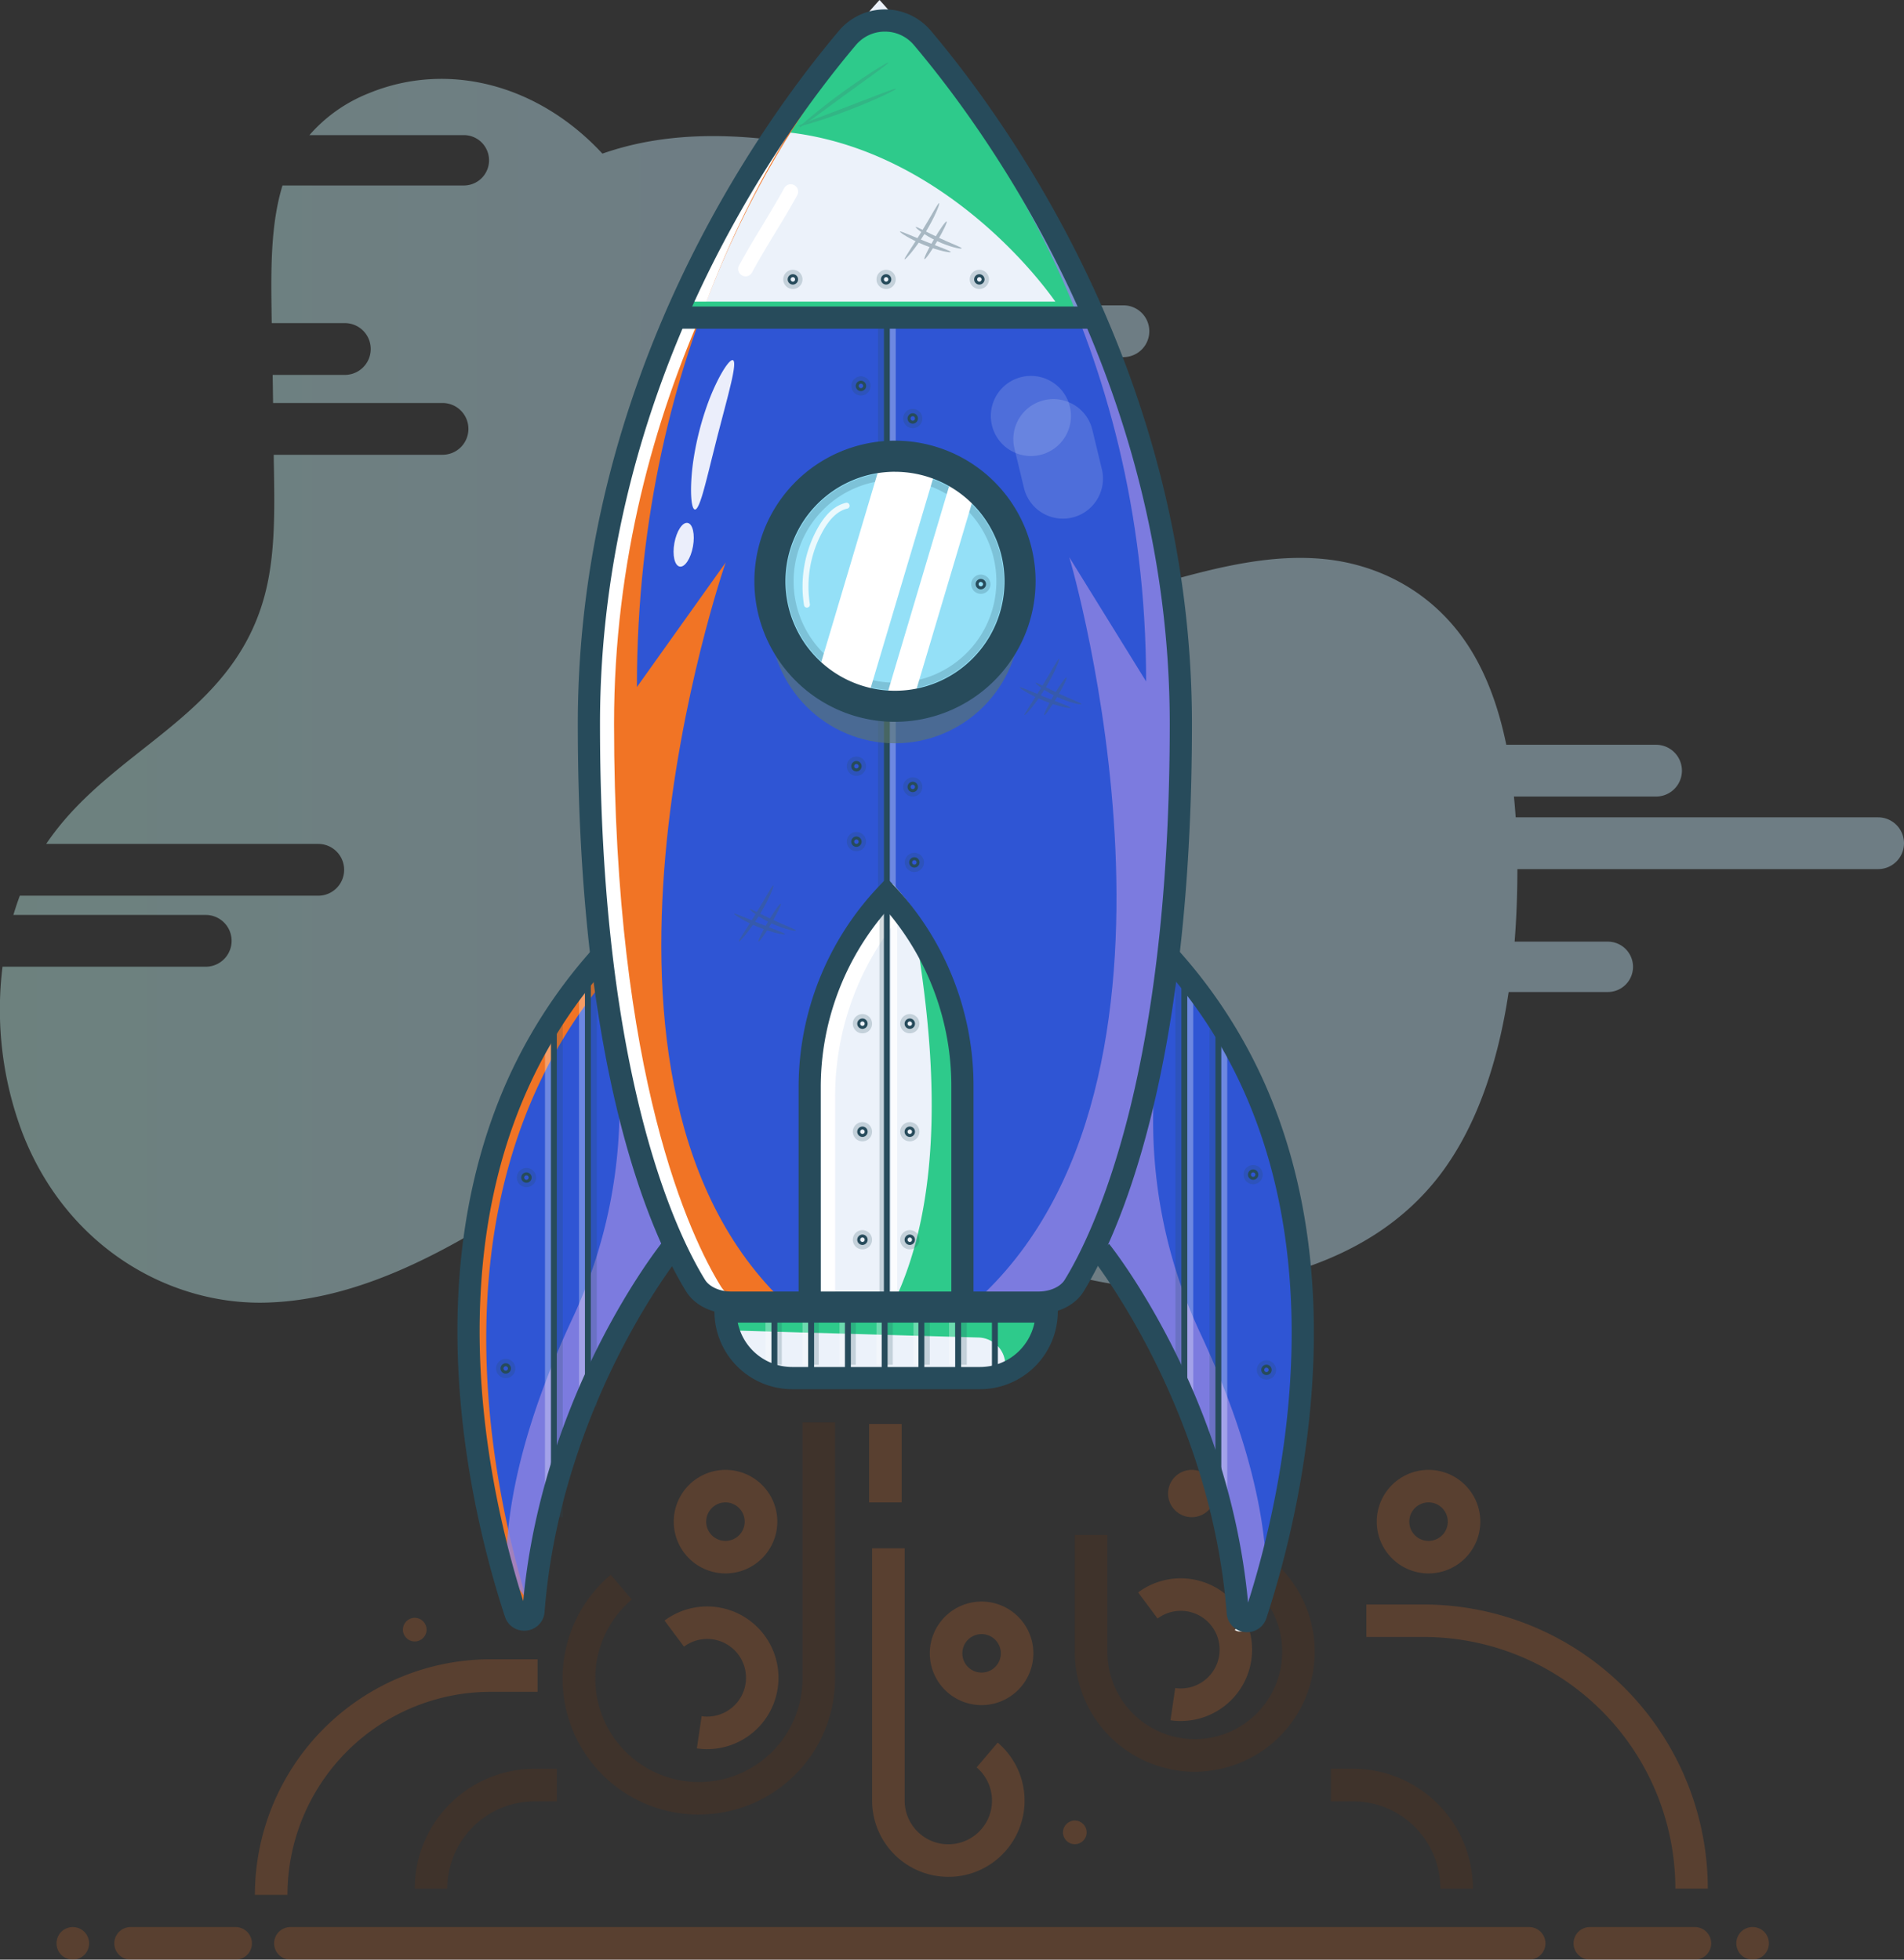 <svg viewBox="0 0 755.89 778.12" xmlns="http://www.w3.org/2000/svg" xmlns:xlink="http://www.w3.org/1999/xlink"><rect x="0" y="0" width="755.89" height="778.12" fill="#333333" stroke="none"/><linearGradient id="a" gradientTransform="matrix(1 0 0 -1 0 849.12)" gradientUnits="userSpaceOnUse" x2="755.89" y1="574.82" y2="574.82"><stop offset="0" stop-color="#c3f6ee"/><stop offset=".38" stop-color="#c6ebfd"/></linearGradient><path d="m289.21 520.18h127.5a26.44 26.44 0 0 1 -26.44 26.44h-74.62a26.44 26.44 0 0 1 -26.44-26.44z" fill="#ecf2fa"/><path d="m417.25 522.4a26.44 26.44 0 0 1 -13.94 21.68 25.53 25.53 0 0 1 -4.91 1.76l.09-.24a10.9 10.9 0 0 0 -10-14.51l-96.22-2.75a26 26 0 0 1 -1.18-6 15 15 0 0 0 2.13.15h33.62v2.35h7.05v-2.35h18c-.19.41-.4.82-.59 1.23l26.7-.02v-1.18h37.32a14.49 14.49 0 0 0 1.93-.12z" fill="#2eca8b"/><path d="m306.25 523.71h2.35v21.15h-2.35z" fill="#274b5b"/><path d="m308.01 523.71h2.35v18.21h-2.35z" fill="#274b5b" opacity=".2"/><path d="m322.7 523.71h2.35v18.21h-2.35z" fill="#274b5b" opacity=".2"/><path d="m352.08 523.71h2.35v18.21h-2.35z" fill="#274b5b" opacity=".2"/><path d="m366.77 523.71h2.35v18.21h-2.35z" fill="#274b5b" opacity=".2"/><path d="m381.46 523.71h2.35v18.21h-2.35z" fill="#274b5b" opacity=".2"/><path d="m376.76 523.71h2.35v18.21h-2.35z" fill="#fff" opacity=".3"/><path d="m362.66 523.71h2.35v18.21h-2.35z" fill="#fff" opacity=".3"/><path d="m347.97 523.71h2.35v18.21h-2.35z" fill="#fff" opacity=".3"/><path d="m333.28 523.71h2.35v18.21h-2.35z" fill="#fff" opacity=".3"/><path d="m318.59 523.71h2.35v18.21h-2.35z" fill="#fff" opacity=".3"/><path d="m303.9 523.71h2.35v18.21h-2.35z" fill="#fff" opacity=".3"/><path d="m337.39 523.71h2.35v18.21h-2.35z" fill="#274b5b" opacity=".2"/><path d="m320.84 523.71h2.35v21.15h-2.35z" fill="#274b5b"/><path d="m335.44 523.71h2.35v21.15h-2.35z" fill="#274b5b"/><path d="m350.03 523.71h2.35v21.15h-2.35z" fill="#274b5b"/><path d="m379.21 523.71h2.35v21.15h-2.35z" fill="#274b5b"/><path d="m393.8 523.71h2.35v21.15h-2.35z" fill="#274b5b"/><path d="m364.61 523.71h2.35v21.15h-2.35z" fill="#274b5b"/><path d="m745.61 324.52h-143.89q-.28-4.11-.68-8.23h56.41a10.28 10.28 0 0 0 0-20.56h-59.45c-2.91-14.14-7.53-27.38-14.63-38.57-13.91-21.92-35.62-32.82-57-35.1s-42.8 3.15-63.84 9c-28 7.83-60.95 14.88-82.06-11-12.49-15.34-17.47-40.47-13-62.37a159.19 159.19 0 0 1 4.38-15.89h74.15a10.28 10.28 0 0 0 0-20.56h-68.73a58 58 0 0 0 .76-9.58 52.81 52.81 0 0 0 -19.66-40.17c-10.79-8.49-23.42-11.49-35.84-13.63-27.74-4.86-56.35-6.33-83.37 3.14-25.57-27.59-61.58-36.92-93-23.87a60.89 60.89 0 0 0 -23.31 16.52h61.3a10 10 0 0 1 0 20h-72c-4.62 15-4.58 32.52-4.35 49.07 0 1.86.05 3.72.08 5.58h29.02a10.28 10.28 0 1 1 0 20.56h-28.65l.16 11.16h67.27a10.28 10.28 0 0 1 0 20.56h-67c0 2.35.06 4.74.1 7.12.24 16.7.42 33.86-3.92 49.5-13.39 48.17-60.86 59.8-86.52 97.9h108a10.28 10.28 0 1 1 0 20.56h-118.47q-1.4 3.74-2.55 7.64h76.35a10.28 10.28 0 1 1 0 20.56h-80.67a138.46 138.46 0 0 0 7.76 65.62c17.44 45.45 58 68.49 96.08 67.77s74.42-21.15 108.59-43.82c25.82-17.15 52.85-36.3 81.59-33.59 29.31 2.76 54.4 27.66 80.92 44.62 43.19 27.62 93.5 34.67 140 19.63 20.56-6.65 40.94-18 56-37.92 14.61-19.39 22.91-45 27-72.27h39.37a10 10 0 1 0 0-20h-37.01c.74-9.2 1.08-18.46 1.1-27.62v-1.18h143.21a10.28 10.28 0 0 0 0-20.56z" fill="url(#a)" opacity=".4"/><path d="m266.9 494.91s-48 59.78-54.51 143.61a3.68 3.68 0 0 1 -7.17.87c-16.45-50.07-51.38-194.83 57.58-283.14" fill="#2f55d4"/><path d="m211.68 643.5a3.64 3.64 0 0 0 1.43 1.93 3.67 3.67 0 0 1 -5.54-1.93c-16.45-50.07-51.38-194.83 57.58-283.14l.1 3.33c-104.08 88.58-69.81 230.37-53.57 279.81z" fill="#f17425"/><path d="m200.94 624.14c-.28-23.24 5.65-47.59 13.42-69.4 4-11.16 8.44-21.65 12.81-31a198.7 198.7 0 0 0 18.58-93.49c-.86-18.64-1.56-39.55-1.56-58.17 8.61-10.66 5.68-11.62 17.44-21.15l4.11 138.66s-48 59.78-54.51 143.61a3.56 3.56 0 0 1 -1.4 2.64" fill="#9084e2" opacity=".8"/><path d="m200.78 545.44a2.06 2.06 0 1 1 2.06-2.06 2.06 2.06 0 0 1 -2.06 2.06zm0-2.94a.88.88 0 1 0 .88.88.88.88 0 0 0 -.88-.87z" fill="#274b5b"/><path d="m200.78 547.21a3.82 3.82 0 1 1 3.82-3.82 3.82 3.82 0 0 1 -3.82 3.82zm0-5.29a1.47 1.47 0 1 0 1.47 1.47 1.47 1.47 0 0 0 -1.47-1.47z" fill="#274b5b" opacity=".2"/><path d="m209 469.65a2.06 2.06 0 1 1 2.06-2.06 2.06 2.06 0 0 1 -2.06 2.06zm0-2.94a.88.88 0 1 0 .88.88.88.88 0 0 0 -.88-.88z" fill="#274b5b"/><path d="m209 471.41a3.82 3.82 0 1 1 3.82-3.82 3.82 3.82 0 0 1 -3.82 3.82zm0-5.29a1.47 1.47 0 1 0 1.47 1.47 1.47 1.47 0 0 0 -1.47-1.47z" fill="#274b5b" opacity=".2"/><path d="m497.5 469.65a2.06 2.06 0 1 1 2.06-2.06 2.06 2.06 0 0 1 -2.06 2.06zm0-2.94a.88.88 0 1 0 .88.88.88.88 0 0 0 -.88-.88z" fill="#274b5b"/><path d="m497.5 471.41a3.82 3.82 0 1 1 3.82-3.82 3.82 3.82 0 0 1 -3.82 3.82zm0-5.29a1.47 1.47 0 1 0 1.47 1.47 1.47 1.47 0 0 0 -1.47-1.47z" fill="#274b5b" opacity=".2"/><path d="m495.74 469.65a2.06 2.06 0 1 1 2.06-2.06 2.06 2.06 0 0 1 -2.06 2.06zm0-2.94a.88.88 0 1 0 .88.88.88.88 0 0 0 -.88-.88z" fill="#274b5b"/><path d="m495.74 471.41a3.82 3.82 0 1 1 3.82-3.82 3.82 3.82 0 0 1 -3.82 3.82zm0-5.29a1.47 1.47 0 1 0 1.47 1.47 1.47 1.47 0 0 0 -1.47-1.47z" fill="#274b5b" opacity=".2"/><path d="m218.71 409.72h2.35v192.72h-2.35z" fill="#274b5b"/><path d="m221.06 405.02h2.35v197.42h-2.35z" fill="#274b5b" opacity=".2"/><path d="m216.36 409.72h2.35v192.72h-2.35z" fill="#fff" opacity=".3"/><path d="m232.22 384.45h2.35v173.92h-2.35z" fill="#274b5b"/><path d="m234.57 384.45h2.35v173.92h-2.35z" fill="#274b5b" opacity=".2"/><path d="m229.87 384.45h2.35v173.92h-2.35z" fill="#fff" opacity=".3"/><path d="m474.25 703.51a47.63 47.63 0 0 1 -47.55-47.63v-46.39h12.93v46.38a34.7 34.7 0 1 0 57.17-26.44l8.37-9.85a47.63 47.63 0 0 1 -27 83.76q-1.96.17-3.92.17z" fill="#70320c" opacity=".2"/><path d="m468.86 683.38a28.77 28.77 0 0 1 -4.18-.31l1.88-12.79a15.41 15.41 0 1 0 -7-27.6l-7.72-10.37a28.33 28.33 0 1 1 17 51.06z" fill="#f17425" opacity=".2"/><circle cx="473.12" cy="593.04" fill="#f17425" opacity=".2" r="9.4"/><path d="m491.61 645.27a3.64 3.64 0 0 1 -1.43 1.93 3.67 3.67 0 0 0 5.54-1.93c16.45-50.07 51.38-194.83-57.58-283.14l-.1 3.33c104.08 88.54 69.82 230.36 53.57 279.81z" fill="#fff"/><path d="m436.88 500.79s48 59.78 54.51 143.61a3.68 3.68 0 0 0 7.17.87c16.44-50.07 51.38-194.83-57.56-283.14" fill="#2f55d4"/><path d="m502.85 630c.28-23.24-5.65-47.59-13.42-69.4-4-11.16-8.44-21.65-12.81-31a198.7 198.7 0 0 1 -18.62-93.44c.86-18.64 1.56-39.55 1.56-58.17-8.61-10.66-5.68-11.62-17.44-21.15l-4.12 138.66s48 59.78 54.51 143.61a3.56 3.56 0 0 0 1.4 2.64" fill="#9084e2" opacity=".8"/><path d="m502.79 546a2.06 2.06 0 1 1 2.06-2.06 2.06 2.06 0 0 1 -2.06 2.06zm0-2.94a.88.88 0 1 0 .88.88.88.88 0 0 0 -.88-.85z" fill="#274b5b"/><path d="m502.79 547.8a3.82 3.82 0 1 1 3.82-3.82 3.82 3.82 0 0 1 -3.82 3.82zm0-5.29a1.47 1.47 0 1 0 1.47 1.47 1.47 1.47 0 0 0 -1.47-1.47z" fill="#274b5b" opacity=".2"/><path d="m482.52 409.13h2.35v198.6h-2.35z" fill="#274b5b"/><path d="m480.17 408.54h2.35v182.73h-2.35z" fill="#274b5b" opacity=".2"/><path d="m484.87 415.01h2.35v192.72h-2.35z" fill="#fff" opacity=".3"/><path d="m469.01 389.74h2.35v173.92h-2.35z" fill="#274b5b"/><path d="m466.66 389.74h2.35v168.04h-2.35z" fill="#274b5b" opacity=".2"/><path d="m471.36 389.74h2.35v173.92h-2.35z" fill="#fff" opacity=".3"/><path d="m495.1 648.1a8.39 8.39 0 0 1 -1-.06 8 8 0 0 1 -7.1-7.41c-6.3-81.53-53.08-140.6-53.55-141.19l6.87-5.52c.5.62 12.45 15.6 25.32 41.14 11.55 22.91 25.93 58.83 29.84 101.29 8-25.12 19.6-71.56 16.92-122.19-3.4-64.16-28.4-115.58-74.19-152.72l5.55-6.85a202.23 202.23 0 0 1 58.54 76.1c10.95 24.86 17.31 52.78 18.91 83 2.88 54.46-10.32 104.1-18.45 128.84a8 8 0 0 1 -7.66 5.57z" fill="#274b5b"/><path d="m93.55 778.12h-41.71a6.46 6.46 0 1 1 0-12.93h41.71a6.46 6.46 0 1 1 0 12.93z" fill="#f17425" opacity=".2"/><path d="m277.5 720.51a54 54 0 0 1 -35.05-95.22l8.37 9.85a41.13 41.13 0 1 0 67.77 31.34v-101.65h12.93v101.65a54 54 0 0 1 -54 54z" fill="#70320c" opacity=".2"/><path d="m376.44 745.24a30.26 30.26 0 0 1 -30.21-30.24v-100.2h12.93v100.2a17.33 17.33 0 1 0 28.56-13.21l8.37-9.85a30.26 30.26 0 0 1 -17.15 53.22q-1.26.08-2.5.08z" fill="#f17425" opacity=".2"/><path d="m345.03 565.42h12.93v31.14h-12.93z" fill="#f17425" opacity=".2"/><path d="m280.84 694.55a28.68 28.68 0 0 1 -4.18-.31l1.88-12.79a15.41 15.41 0 1 0 -7-27.6l-7.72-10.37a28.33 28.33 0 1 1 17 51.06z" fill="#f17425" opacity=".2"/><path d="m389.69 677.06a20.56 20.56 0 1 1 20.56-20.56 20.59 20.59 0 0 1 -20.56 20.56zm0-28.2a7.64 7.64 0 1 0 7.64 7.64 7.65 7.65 0 0 0 -7.64-7.64z" fill="#f17425" opacity=".2"/><path d="m288 624.77a20.56 20.56 0 1 1 20.6-20.57 20.59 20.59 0 0 1 -20.6 20.57zm0-28.2a7.64 7.64 0 1 0 7.64 7.64 7.65 7.65 0 0 0 -7.64-7.65z" fill="#f17425" opacity=".2"/><path d="m567.13 624.77a20.56 20.56 0 1 1 20.56-20.56 20.59 20.59 0 0 1 -20.56 20.56zm0-28.2a7.64 7.64 0 1 0 7.64 7.64 7.65 7.65 0 0 0 -7.64-7.65z" fill="#f17425" opacity=".2"/><circle cx="164.65" cy="647.09" fill="#f17425" opacity=".2" r="4.7"/><circle cx="426.7" cy="727.59" fill="#f17425" opacity=".2" r="4.7"/><path d="m584.76 749.92h-12.93a34.71 34.71 0 0 0 -34.67-34.67h-8.81v-12.93h8.81a47.65 47.65 0 0 1 47.6 47.6z" fill="#70320c" opacity=".2"/><path d="m114.12 752.41h-12.93a93.67 93.67 0 0 1 93.56-93.56h18.66v12.93h-18.65a80.73 80.73 0 0 0 -80.64 80.63z" fill="#f17425" opacity=".2"/><path d="m678 749.92h-12.88a100 100 0 0 0 -99.89-99.92h-22.78v-12.9h22.78a112.94 112.94 0 0 1 112.77 112.82z" fill="#f17425" opacity=".2"/><path d="m177.58 749.92h-12.93a47.65 47.65 0 0 1 47.59-47.59h8.81v12.93h-8.81a34.71 34.71 0 0 0 -34.66 34.66z" fill="#70320c" opacity=".2"/><path d="m607.08 778.12h-491.79a6.46 6.46 0 1 1 0-12.93h491.79a6.46 6.46 0 0 1 0 12.93z" fill="#f17425" opacity=".2"/><path d="m28.92 778.12a6.09 6.09 0 0 1 -1.26-.13 6.78 6.78 0 0 1 -1.21-.36 7.23 7.23 0 0 1 -1.12-.59 6.85 6.85 0 0 1 -1-.81 6.39 6.39 0 0 1 -1.4-2.1 6.84 6.84 0 0 1 -.36-1.21 6.24 6.24 0 0 1 0-2.53 6.84 6.84 0 0 1 .36-1.21 7.27 7.27 0 0 1 .59-1.12 6.47 6.47 0 0 1 1.79-1.79 7.23 7.23 0 0 1 1.12-.59 6.78 6.78 0 0 1 1.21-.36 6.31 6.31 0 0 1 2.53 0 6.79 6.79 0 0 1 1.21.36 7.24 7.24 0 0 1 1.12.59 6.47 6.47 0 0 1 1.79 1.79 7.24 7.24 0 0 1 .59 1.12 7.41 7.41 0 0 1 .37 1.21 6.53 6.53 0 0 1 0 2.53 7.41 7.41 0 0 1 -.37 1.21 7.24 7.24 0 0 1 -.59 1.12 6.41 6.41 0 0 1 -.81 1 6.82 6.82 0 0 1 -1 .81 7.24 7.24 0 0 1 -1.12.59 6.79 6.79 0 0 1 -1.21.36 6.09 6.09 0 0 1 -1.23.11z" fill="#f17425" opacity=".2"/><path d="m672.88 778.12h-41.71a6.46 6.46 0 1 1 0-12.93h41.71a6.46 6.46 0 0 1 0 12.93z" fill="#f17425" opacity=".2"/><path d="m695.8 778.12a6.09 6.09 0 0 1 -1.26-.13 6.78 6.78 0 0 1 -1.21-.36 7.21 7.21 0 0 1 -1.12-.59 6.8 6.8 0 0 1 -1-.81 6.38 6.38 0 0 1 -.81-1 7.24 7.24 0 0 1 -.59-1.12 7.44 7.44 0 0 1 -.37-1.21 6.53 6.53 0 0 1 0-2.53 7.44 7.44 0 0 1 .37-1.21 7.24 7.24 0 0 1 .59-1.12 6.47 6.47 0 0 1 1.79-1.79 7.21 7.21 0 0 1 1.12-.59 6.78 6.78 0 0 1 1.21-.36 6.31 6.31 0 0 1 2.53 0 6.78 6.78 0 0 1 1.21.36 7.22 7.22 0 0 1 1.12.59 6.47 6.47 0 0 1 1.79 1.79 7.29 7.29 0 0 1 .59 1.12 6.8 6.8 0 0 1 .36 1.21 6.24 6.24 0 0 1 0 2.53 6.8 6.8 0 0 1 -.36 1.21 7.29 7.29 0 0 1 -.59 1.12 6.44 6.44 0 0 1 -.81 1 6.83 6.83 0 0 1 -1 .81 7.22 7.22 0 0 1 -1.12.59 6.78 6.78 0 0 1 -1.21.36 6.09 6.09 0 0 1 -1.23.13z" fill="#f17425" opacity=".2"/><path d="m208.1 647.51a8 8 0 0 1 -7.64-5.57c-8.14-24.74-21.34-74.37-18.46-128.84 1.6-30.22 8-58.14 18.91-83a202.23 202.23 0 0 1 58.54-76.1l5.55 6.85c-45.83 37.15-70.8 88.53-74.2 152.72-2.68 50.63 9 97.07 16.92 122.19 3.91-42.45 18.29-78.38 29.84-101.29 12.88-25.54 24.82-40.52 25.32-41.14l6.87 5.52c-.18.23-12 15.1-24.44 39.82-11.47 22.8-25.83 58.89-29.11 101.37a8 8 0 0 1 -7.1 7.41 8.51 8.51 0 0 1 -1 .06z" fill="#274b5b"/><path d="m362.27 9.5a13.07 13.07 0 0 0 -19.58 0c-28.21 31.93-107.69 134.62-107.69 278.15 0 140.49 30.47 203.58 42.35 222.83 2.54 4.11 8.07 6.76 14.1 6.76h122.07c6.06 0 11.58-2.63 14.1-6.76 11.88-19.25 42.38-82.34 42.38-222.83 0-143.53-79.51-246.22-107.73-278.15z" fill="#2f55d4"/><path d="m350.91 128.28h2.35v387.79h-2.35z" fill="#274b5b"/><path d="m348.56 128.28h2.35v387.79h-2.35z" fill="#274b5b" opacity=".2"/><path d="m353.26 128.28h2.35v387.79h-2.35z" fill="#fff" opacity=".3"/><path d="m430.23 124.75h-158a517.9 517.9 0 0 1 33.83-67.17q1.69-2.82 3.35-5.51c22.52-33.71 39.77-52.07 39.77-52.07s24 25.53 52.29 71.68l.41.68c9.29 15.36 18.96 32.88 28.35 52.39z" fill="#ecf2fa"/><path d="m429.05 123.05-8.64-1.24c-14.27-20.87-53.74-63.46-108.14-69.33 1-1.88 5-5.72 6-7.51 7.81-12.84 14.92-21.47 20.73-29.69a17 17 0 0 1 27.56-.36 461.19 461.19 0 0 1 33.44 51.47c.12.22 1.42.45 1.55.68 8.45 15.36 23.98 24.84 27.5 55.98z" fill="#2eca8b"/><path d="m296 109.73a2.94 2.94 0 0 1 -2.58-4.34c2.86-5.26 6-10.55 9.13-15.66 3-5 6.08-10.09 8.84-15.13a2.94 2.94 0 0 1 5.16 2.81c-2.81 5.16-5.94 10.34-9 15.35s-6.2 10.28-9 15.43a2.94 2.94 0 0 1 -2.55 1.54z" fill="#fff"/><g fill="#426270" opacity=".4"><path d="m381.81 231.06c3.78-6.12 6.46-11.31 6.87-11.13s-1.76 5.7-5.6 11.91-7.79 10.63-8.1 10.38 3.08-5.02 6.83-11.16z"/><ellipse cx="387.95" cy="236.2" rx="8.69" ry=".75" transform="matrix(.51 -.86 .86 .51 -13.1 449.4)"/><path d="m383.3 235.13c5.52 2.23 10.13 3.77 10 4.18s-5-.51-10.58-2.79-9.77-5-9.57-5.32 4.62 1.72 10.15 3.93z"/><path d="m388.52 233.63c5 2.35 9.23 3.83 9.11 4.24s-4.62-.49-9.74-2.88-8.71-5.29-8.48-5.59 4.11 1.92 9.11 4.23z"/></g><path d="m314.62 520.18h-21.43c-6.06 0-11.58-2.64-14.1-6.77-11.87-19.3-42.34-82.54-42.34-223.37 0-137.91 73-238.21 104-274.48-27.77 32.9-87.9 120-87.9 257.25l35.25-49.46c-.73 1.92-71.92 209 26.52 296.83z" fill="#f17425"/><path d="m300.24 517.53h-5.88c-6.06 0-11.58-2.64-14.1-6.77-11.87-19.3-42.34-82.54-42.34-223.37 0-137.91 73-238.21 103.94-274.46-15.77 18.69-42.08 55-61.8 108-20.23 45.39-36.28 101.77-36.28 166.4 0 140.84 30.47 204.08 42.34 223.37 2.55 4.19 8.07 6.83 14.12 6.83z" fill="#fff"/><path d="m386.77 517.24h21.43c6.06 0 11.58-2.63 14.1-6.75 11.87-19.24 42.34-82.3 42.34-222.73 0-137.49-73-237.52-104-273.69 27.77 32.8 94.37 119.63 94.37 256.51l-30.51-49.32c.69 1.92 60.72 208.4-37.73 295.98z" fill="#9084e2" opacity=".8"/><path d="m277.61 171.19a117.93 117.93 0 0 1 3.61-11.6 86.92 86.92 0 0 1 4-9.11c2.59-5 4.83-7.85 5.76-7.46s.48 3.91-.79 9.28c-.63 2.69-1.43 5.88-2.35 9.35l-2.97 11.35-2.87 11.43c-.86 3.53-1.67 6.67-2.39 9.34-1.45 5.33-2.69 8.64-3.73 8.54s-1.65-3.63-1.52-9.3a86.85 86.85 0 0 1 .86-9.89 117.92 117.92 0 0 1 2.39-11.93z" fill="#fff" opacity=".9"/><ellipse cx="271.34" cy="216.19" fill="#fff" opacity=".9" rx="8.81" ry="3.75" transform="matrix(.178 -.984 .984 .178 10.39 444.82)"/><g fill="#426270" opacity=".2"><path d="m334.35 36.72c4.87-3.53 9.4-6.6 12.72-8.71s5.46-3.33 5.58-3.14-1.81 1.67-5 4l-12.44 9-12.41 9.13c-3.2 2.3-5.22 3.68-5.35 3.53s1.66-1.83 4.7-4.35 7.33-5.91 12.2-9.46z"/><path d="m336.15 42.44c10.71-4.11 19.34-7.56 19.51-7.17.08.19-2 1.3-5.39 2.88s-8.23 3.63-13.58 5.69-10.31 3.75-13.91 4.84-5.88 1.65-5.94 1.46c-.15-.4 8.61-3.59 19.31-7.7z"/></g><g fill="#274b5b"><path d="m341.8 195.55a2.06 2.06 0 1 1 2.06-2.06 2.06 2.06 0 0 1 -2.06 2.06zm0-2.94a.88.88 0 1 0 .88.88.88.88 0 0 0 -.88-.88z"/><path d="m341.8 197.31a3.82 3.82 0 1 1 3.82-3.82 3.82 3.82 0 0 1 -3.82 3.82zm0-5.29a1.47 1.47 0 1 0 1.47 1.47 1.47 1.47 0 0 0 -1.47-1.49z" opacity=".2"/><path d="m341.8 155.3a2.06 2.06 0 1 1 2.06-2.06 2.06 2.06 0 0 1 -2.06 2.06zm0-2.94a.88.88 0 1 0 .88.88.88.88 0 0 0 -.88-.87z"/><path d="m341.8 157.07a3.82 3.82 0 1 1 3.82-3.82 3.82 3.82 0 0 1 -3.82 3.82zm0-5.29a1.47 1.47 0 1 0 1.47 1.47 1.47 1.47 0 0 0 -1.47-1.47z" opacity=".2"/><path d="m362.36 168.23a2.06 2.06 0 1 1 2.06-2.06 2.06 2.06 0 0 1 -2.06 2.06zm0-2.94a.88.88 0 1 0 .88.88.88.88 0 0 0 -.88-.88z"/><path d="m362.36 170a3.82 3.82 0 1 1 3.82-3.82 3.82 3.82 0 0 1 -3.82 3.82zm0-5.29a1.47 1.47 0 1 0 1.47 1.47 1.47 1.47 0 0 0 -1.47-1.47z" opacity=".2"/><path d="m362.36 314.53a2.06 2.06 0 1 1 2.06-2.06 2.06 2.06 0 0 1 -2.06 2.06zm0-2.94a.88.88 0 1 0 .88.88.88.88 0 0 0 -.88-.87z"/><path d="m362.36 316.3a3.82 3.82 0 1 1 3.82-3.82 3.82 3.82 0 0 1 -3.82 3.82zm0-5.29a1.47 1.47 0 1 0 1.47 1.47 1.47 1.47 0 0 0 -1.47-1.48z" opacity=".2"/><path d="m363 344.5a2.06 2.06 0 1 1 2.06-2.06 2.06 2.06 0 0 1 -2.06 2.06zm0-2.94a.88.88 0 1 0 .88.88.88.88 0 0 0 -.88-.88z"/><path d="m363 346.26a3.82 3.82 0 1 1 3.82-3.82 3.82 3.82 0 0 1 -3.82 3.82zm0-5.29a1.47 1.47 0 1 0 1.47 1.47 1.47 1.47 0 0 0 -1.47-1.44z" opacity=".2"/><path d="m340 306.31a2.06 2.06 0 1 1 2.06-2.06 2.06 2.06 0 0 1 -2.06 2.06zm0-2.94a.88.88 0 1 0 .88.88.88.88 0 0 0 -.88-.88z"/><path d="m340 308.07a3.82 3.82 0 1 1 3.82-3.82 3.82 3.82 0 0 1 -3.82 3.82zm0-5.29a1.47 1.47 0 1 0 1.47 1.47 1.47 1.47 0 0 0 -1.47-1.47z" opacity=".2"/><path d="m340 336.27a2.06 2.06 0 1 1 2.06-2.06 2.06 2.06 0 0 1 -2.06 2.06zm0-2.94a.88.88 0 1 0 .88.88.88.88 0 0 0 -.88-.87z"/><path d="m340 338a3.82 3.82 0 1 1 3.82-3.82 3.82 3.82 0 0 1 -3.82 3.82zm0-5.29a1.47 1.47 0 1 0 1.47 1.47 1.47 1.47 0 0 0 -1.47-1.43z" opacity=".2"/><path d="m341.8 235.8a2.06 2.06 0 1 1 2.06-2.06 2.06 2.06 0 0 1 -2.06 2.06zm0-2.94a.88.88 0 1 0 .88.88.88.88 0 0 0 -.88-.88z"/><path d="m341.8 237.56a3.82 3.82 0 1 1 3.82-3.82 3.82 3.82 0 0 1 -3.82 3.82zm0-5.29a1.47 1.47 0 1 0 1.47 1.47 1.47 1.47 0 0 0 -1.47-1.47z" opacity=".2"/><path d="m388.8 113a2.06 2.06 0 1 1 2.06-2.06 2.06 2.06 0 0 1 -2.06 2.06zm0-2.94a.88.88 0 1 0 .88.88.88.88 0 0 0 -.88-.88z"/><path d="m388.8 114.76a3.82 3.82 0 1 1 3.82-3.82 3.82 3.82 0 0 1 -3.82 3.82zm0-5.29a1.47 1.47 0 1 0 1.47 1.47 1.47 1.47 0 0 0 -1.47-1.47z" opacity=".2"/><path d="m314.77 113a2.06 2.06 0 1 1 2.06-2.06 2.06 2.06 0 0 1 -2.06 2.06zm0-2.94a.88.88 0 1 0 .88.88.88.88 0 0 0 -.88-.88z"/><path d="m314.77 114.76a3.82 3.82 0 1 1 3.82-3.82 3.82 3.82 0 0 1 -3.82 3.82zm0-5.29a1.47 1.47 0 1 0 1.47 1.47 1.47 1.47 0 0 0 -1.47-1.47z" opacity=".2"/><path d="m351.79 113a2.06 2.06 0 1 1 2.06-2.06 2.06 2.06 0 0 1 -2.06 2.06zm0-2.94a.88.88 0 1 0 .88.88.88.88 0 0 0 -.88-.88z"/><path d="m351.79 114.76a3.82 3.82 0 1 1 3.82-3.82 3.82 3.82 0 0 1 -3.82 3.82zm0-5.29a1.47 1.47 0 1 0 1.47 1.47 1.47 1.47 0 0 0 -1.47-1.47z" opacity=".2"/><path d="m341.8 380.93a2.06 2.06 0 1 1 2.06-2.06 2.06 2.06 0 0 1 -2.06 2.06zm0-2.94a.88.88 0 1 0 .88.88.88.88 0 0 0 -.88-.87z"/><path d="m341.8 382.69a3.82 3.82 0 1 1 3.82-3.82 3.82 3.82 0 0 1 -3.82 3.82zm0-5.29a1.47 1.47 0 1 0 1.47 1.47 1.47 1.47 0 0 0 -1.47-1.47z" opacity=".2"/><path d="m341.8 424a2.06 2.06 0 1 1 2.06-2.06 2.06 2.06 0 0 1 -2.06 2.06zm0-2.94a.88.88 0 1 0 .88.88.88.88 0 0 0 -.88-.86z"/><path d="m341.8 425.78a3.82 3.82 0 1 1 3.82-3.82 3.82 3.82 0 0 1 -3.82 3.82zm0-5.29a1.47 1.47 0 1 0 1.47 1.47 1.47 1.47 0 0 0 -1.47-1.47z" opacity=".2"/><path d="m341.8 467.11a2.06 2.06 0 1 1 2.06-2.06 2.06 2.06 0 0 1 -2.06 2.06zm0-2.94a.88.88 0 1 0 .88.88.88.88 0 0 0 -.88-.88z"/><path d="m341.8 468.87a3.82 3.82 0 1 1 3.82-3.82 3.82 3.82 0 0 1 -3.82 3.82zm0-5.29a1.47 1.47 0 1 0 1.47 1.47 1.47 1.47 0 0 0 -1.47-1.47z" opacity=".2"/><path d="m341.8 510.19a2.06 2.06 0 1 1 2.06-2.06 2.06 2.06 0 0 1 -2.06 2.06zm0-2.94a.88.88 0 1 0 .88.88.88.88 0 0 0 -.88-.88z"/><path d="m341.8 512a3.82 3.82 0 1 1 3.82-3.82 3.82 3.82 0 0 1 -3.82 3.82zm0-5.29a1.47 1.47 0 1 0 1.47 1.47 1.47 1.47 0 0 0 -1.47-1.51z" opacity=".2"/></g><circle cx="355.31" cy="245.49" fill="#5c7869" opacity=".6" r="49.65"/><circle cx="355.9" cy="227.28" fill="#94e0f7" r="49.65"/><path d="m355.31 274a43.19 43.19 0 1 1 43.19-43.19 43.23 43.23 0 0 1 -43.19 43.19zm0-83.43a40.25 40.25 0 1 0 40.25 40.25 40.29 40.29 0 0 0 -40.25-40.26z" fill="#274b5b" opacity=".2"/><path d="m372.51 183-28.33 95.15a49.4 49.4 0 0 1 -19.58-10.41l25.85-86.74a49.82 49.82 0 0 1 22.06 2z" fill="#fff"/><path d="m388.28 191.61-26.21 88a48.54 48.54 0 0 1 -5 .25 49.51 49.51 0 0 1 -6-.36l27.93-93.83a49.66 49.66 0 0 1 9.28 5.94z" fill="#fff"/><path d="m320.35 241.28a1.18 1.18 0 0 1 -1.16-1 47.59 47.59 0 0 1 5.79-31.2c3.08-5.28 6.7-8.45 10.77-9.4a1.18 1.18 0 1 1 .54 2.29c-3.41.8-6.53 3.6-9.27 8.3a45.24 45.24 0 0 0 -5.5 29.65 1.17 1.17 0 0 1 -1 1.34z" fill="#fff" opacity=".8"/><path d="m389.39 234a2.06 2.06 0 1 1 2.06-2.06 2.06 2.06 0 0 1 -2.06 2.06zm0-2.94a.88.88 0 1 0 .88.88.88.88 0 0 0 -.88-.84z" fill="#274b5b"/><path d="m389.39 235.8a3.82 3.82 0 1 1 3.82-3.82 3.82 3.82 0 0 1 -3.82 3.82zm0-5.29a1.47 1.47 0 1 0 1.47 1.47 1.47 1.47 0 0 0 -1.47-1.47z" fill="#274b5b" opacity=".2"/><path d="m355.31 286.62a55.82 55.82 0 1 1 55.82-55.82 55.88 55.88 0 0 1 -55.82 55.82zm0-99.3a43.48 43.48 0 1 0 43.48 43.48 43.53 43.53 0 0 0 -43.48-43.47z" fill="#274b5b"/><path d="m323.81 514.89v-85.74a114.93 114.93 0 0 1 30.59-78.22 115 115 0 0 1 30 77.62v86.23" fill="#ecf2fa"/><path d="m358.55 362.4a111.92 111.92 0 0 0 -27 72.94v84.26h-7.05v-84.26a111.9 111.9 0 0 1 30.59-76.88q1.77 1.94 3.46 3.94z" fill="#fff"/><path d="m378.52 433.68v84.74l-24.32.05c22.63-45.48 15.45-106.76 10.86-138a111.88 111.88 0 0 1 13.46 53.21z" fill="#2eca8b"/><g fill="#426270" opacity=".4"><path d="m300.14 362.68c3.78-6.12 6.46-11.31 6.87-11.13s-1.76 5.7-5.6 11.91-7.79 10.63-8.1 10.38 3.08-5.03 6.83-11.16z"/><ellipse cx="305.49" cy="366.18" rx="8.69" ry=".75" transform="matrix(.507 -.862 .862 .507 -164.99 444.04)"/><path d="m301.63 366.74c5.52 2.23 10.13 3.77 10 4.18s-5-.51-10.58-2.79-9.77-5-9.57-5.32 4.62 1.72 10.15 3.93z"/><path d="m306.85 365.25c5 2.35 9.23 3.83 9.11 4.24s-4.62-.49-9.74-2.88-8.71-5.29-8.48-5.59 4.11 1.92 9.11 4.23z"/></g><path d="m342.39 408.54a2.06 2.06 0 1 1 2.06-2.06 2.06 2.06 0 0 1 -2.06 2.06zm0-2.94a.88.88 0 1 0 .88.88.88.88 0 0 0 -.88-.87z" fill="#274b5b"/><path d="m342.39 410.31a3.82 3.82 0 1 1 3.82-3.82 3.82 3.82 0 0 1 -3.82 3.82zm0-5.29a1.47 1.47 0 1 0 1.47 1.47 1.47 1.47 0 0 0 -1.47-1.49z" fill="#274b5b" opacity=".2"/><path d="m342.39 494.33a2.06 2.06 0 1 1 2.06-2.06 2.06 2.06 0 0 1 -2.06 2.06zm0-2.94a.88.88 0 1 0 .88.88.88.88 0 0 0 -.88-.88z" fill="#274b5b"/><path d="m342.39 496.09a3.82 3.82 0 1 1 3.82-3.82 3.82 3.82 0 0 1 -3.82 3.82zm0-5.29a1.47 1.47 0 1 0 1.47 1.47 1.47 1.47 0 0 0 -1.47-1.47z" fill="#274b5b" opacity=".2"/><path d="m342.39 451.44a2.06 2.06 0 1 1 2.06-2.06 2.06 2.06 0 0 1 -2.06 2.06zm0-2.94a.88.88 0 1 0 .88.88.88.88 0 0 0 -.88-.88z" fill="#274b5b"/><path d="m342.39 453.2a3.82 3.82 0 1 1 3.82-3.82 3.82 3.82 0 0 1 -3.82 3.82zm0-5.29a1.47 1.47 0 1 0 1.47 1.47 1.47 1.47 0 0 0 -1.47-1.47z" fill="#274b5b" opacity=".2"/><path d="m361.19 408.54a2.06 2.06 0 1 1 2.06-2.06 2.06 2.06 0 0 1 -2.06 2.06zm0-2.94a.88.88 0 1 0 .88.88.88.88 0 0 0 -.88-.87z" fill="#274b5b"/><path d="m361.19 410.31a3.82 3.82 0 1 1 3.82-3.82 3.82 3.82 0 0 1 -3.82 3.82zm0-5.29a1.47 1.47 0 1 0 1.47 1.47 1.47 1.47 0 0 0 -1.47-1.49z" fill="#274b5b" opacity=".2"/><path d="m361.19 494.33a2.06 2.06 0 1 1 2.06-2.06 2.06 2.06 0 0 1 -2.06 2.06zm0-2.94a.88.88 0 1 0 .88.88.88.88 0 0 0 -.88-.88z" fill="#274b5b"/><path d="m361.19 496.09a3.82 3.82 0 1 1 3.82-3.82 3.82 3.82 0 0 1 -3.82 3.82zm0-5.29a1.47 1.47 0 1 0 1.47 1.47 1.47 1.47 0 0 0 -1.47-1.47z" fill="#274b5b" opacity=".2"/><path d="m361.19 451.44a2.06 2.06 0 1 1 2.06-2.06 2.06 2.06 0 0 1 -2.06 2.06zm0-2.94a.88.88 0 1 0 .88.88.88.88 0 0 0 -.88-.88z" fill="#274b5b"/><path d="m361.19 453.2a3.82 3.82 0 1 1 3.82-3.82 3.82 3.82 0 0 1 -3.82 3.82zm0-5.29a1.47 1.47 0 1 0 1.47 1.47 1.47 1.47 0 0 0 -1.47-1.47z" fill="#274b5b" opacity=".2"/><path d="m350.91 356.84h2.35v159.23h-2.35z" fill="#274b5b"/><path d="m349.14 362.71h2.35v151.59h-2.35z" fill="#274b5b" opacity=".2"/><path d="m353.84 362.71h2.35v151h-2.35z" fill="#fff" opacity=".8"/><path d="m389.1 551.61h-74.62a30.88 30.88 0 0 1 -30.85-30.85v-4.41h136.32v4.41a30.88 30.88 0 0 1 -30.85 30.85zm-96.21-26.44a22.07 22.07 0 0 0 21.59 17.63h74.62a22.07 22.07 0 0 0 21.59-17.63z" fill="#274b5b"/><path d="m414.47 158.92a15.91 15.91 0 0 1 19.19 11.73l3.78 15.66a15.91 15.91 0 0 1 -11.73 19.19 15.91 15.91 0 0 1 -19.19-11.73l-3.78-15.66a15.91 15.91 0 0 1 11.73-19.19z" fill="#fff" opacity=".15"/><path d="m400.35 152a15.91 15.91 0 0 1 22.09 4.25 15.91 15.91 0 0 1 -4.25 22.09 15.91 15.91 0 0 1 -22.09-4.25 15.91 15.91 0 0 1 4.25-22.09z" fill="#fff" opacity=".15"/><g fill="#426270" opacity=".4"><path d="m413.54 272.78c3.78-6.12 6.46-11.31 6.87-11.13s-1.76 5.7-5.6 11.91-7.79 10.63-8.1 10.38 3.08-5.02 6.83-11.16z"/><ellipse cx="418.88" cy="276.29" rx="8.69" ry=".75" transform="matrix(.507 -.862 .862 .507 -31.54 497.45)"/><path d="m415 276.85c5.52 2.23 10.13 3.77 10 4.18s-5-.51-10.58-2.79-9.77-5-9.57-5.32 4.65 1.71 10.15 3.93z"/><path d="m420.25 275.35c5 2.35 9.23 3.83 9.11 4.24s-4.62-.49-9.74-2.88-8.71-5.29-8.48-5.59 4.11 1.88 9.11 4.23z"/></g><g fill="#426270" opacity=".4"><path d="m365.95 91.81c3.78-6.12 6.46-11.31 6.87-11.13s-1.76 5.7-5.6 11.91-7.79 10.63-8.1 10.38 3.07-5.02 6.83-11.16z"/><ellipse cx="371.29" cy="95.33" rx="8.69" ry=".75" transform="matrix(.507 -.862 .862 .507 100.99 367.14)"/><path d="m367.43 95.88c5.52 2.23 10.13 3.77 10 4.18s-5-.51-10.58-2.79-9.77-5-9.57-5.32 4.63 1.71 10.15 3.93z"/><path d="m372.66 94.38c5 2.35 9.23 3.83 9.11 4.24s-4.62-.49-9.74-2.88-8.71-5.29-8.48-5.59 4.11 1.92 9.11 4.23z"/></g><path d="m274.23 119.76h146.89v2.94h-146.89z" fill="#2eca8b"/><path d="m434.17 130.52h-164.1l2-8.81h161.1z" fill="#274b5b"/><path d="m412.35 521.65h-122.11c-7.63 0-14.47-3.39-17.85-8.85-12.93-21-43-84.9-43-225.3 0-137.6 72.49-238.35 103.66-275.28a23.89 23.89 0 0 1 36.52 0c31.16 36.93 103.66 137.68 103.63 275.28 0 140.37-30.07 204.32-43 225.3-3.33 5.45-10.2 8.85-17.85 8.85zm-61.07-509.1a15 15 0 0 0 -9.7 3.55 15.11 15.11 0 0 0 -1.8 1.8c-30.54 36.19-101.58 134.9-101.58 269.6 0 60.21 5.58 112.66 16.58 155.9 9.07 35.64 19.62 55.88 25.11 64.77 1.72 2.79 5.89 4.66 10.35 4.66h122.11c4.49 0 8.64-1.87 10.34-4.65 5.49-8.91 16-29.16 25.12-64.79 11-43.24 16.58-95.69 16.58-155.9 0-134.69-71-233.4-101.56-269.59a15 15 0 0 0 -10.25-5.3q-.65-.05-1.3-.05z" fill="#274b5b"/><path d="m325.86 516.18h-8.81v-84.26a115.85 115.85 0 0 1 31.79-79.92l3.23-3.41 3.2 3.43a115.93 115.93 0 0 1 31.22 79.29v84.74h-8.81v-84.72a107.11 107.11 0 0 0 -25.68-69.7 107 107 0 0 0 -26.16 70.28z" fill="#274b5b"/><path d="m497.5 468.47a2.06 2.06 0 1 1 2.06-2.06 2.06 2.06 0 0 1 -2.06 2.06zm0-2.94a.88.88 0 1 0 .88.88.88.88 0 0 0 -.88-.87z" fill="#274b5b"/><path d="m497.5 470.24a3.82 3.82 0 1 1 3.82-3.82 3.82 3.82 0 0 1 -3.82 3.82zm0-5.29a1.47 1.47 0 1 0 1.47 1.47 1.47 1.47 0 0 0 -1.47-1.47z" fill="#274b5b" opacity=".2"/></svg>